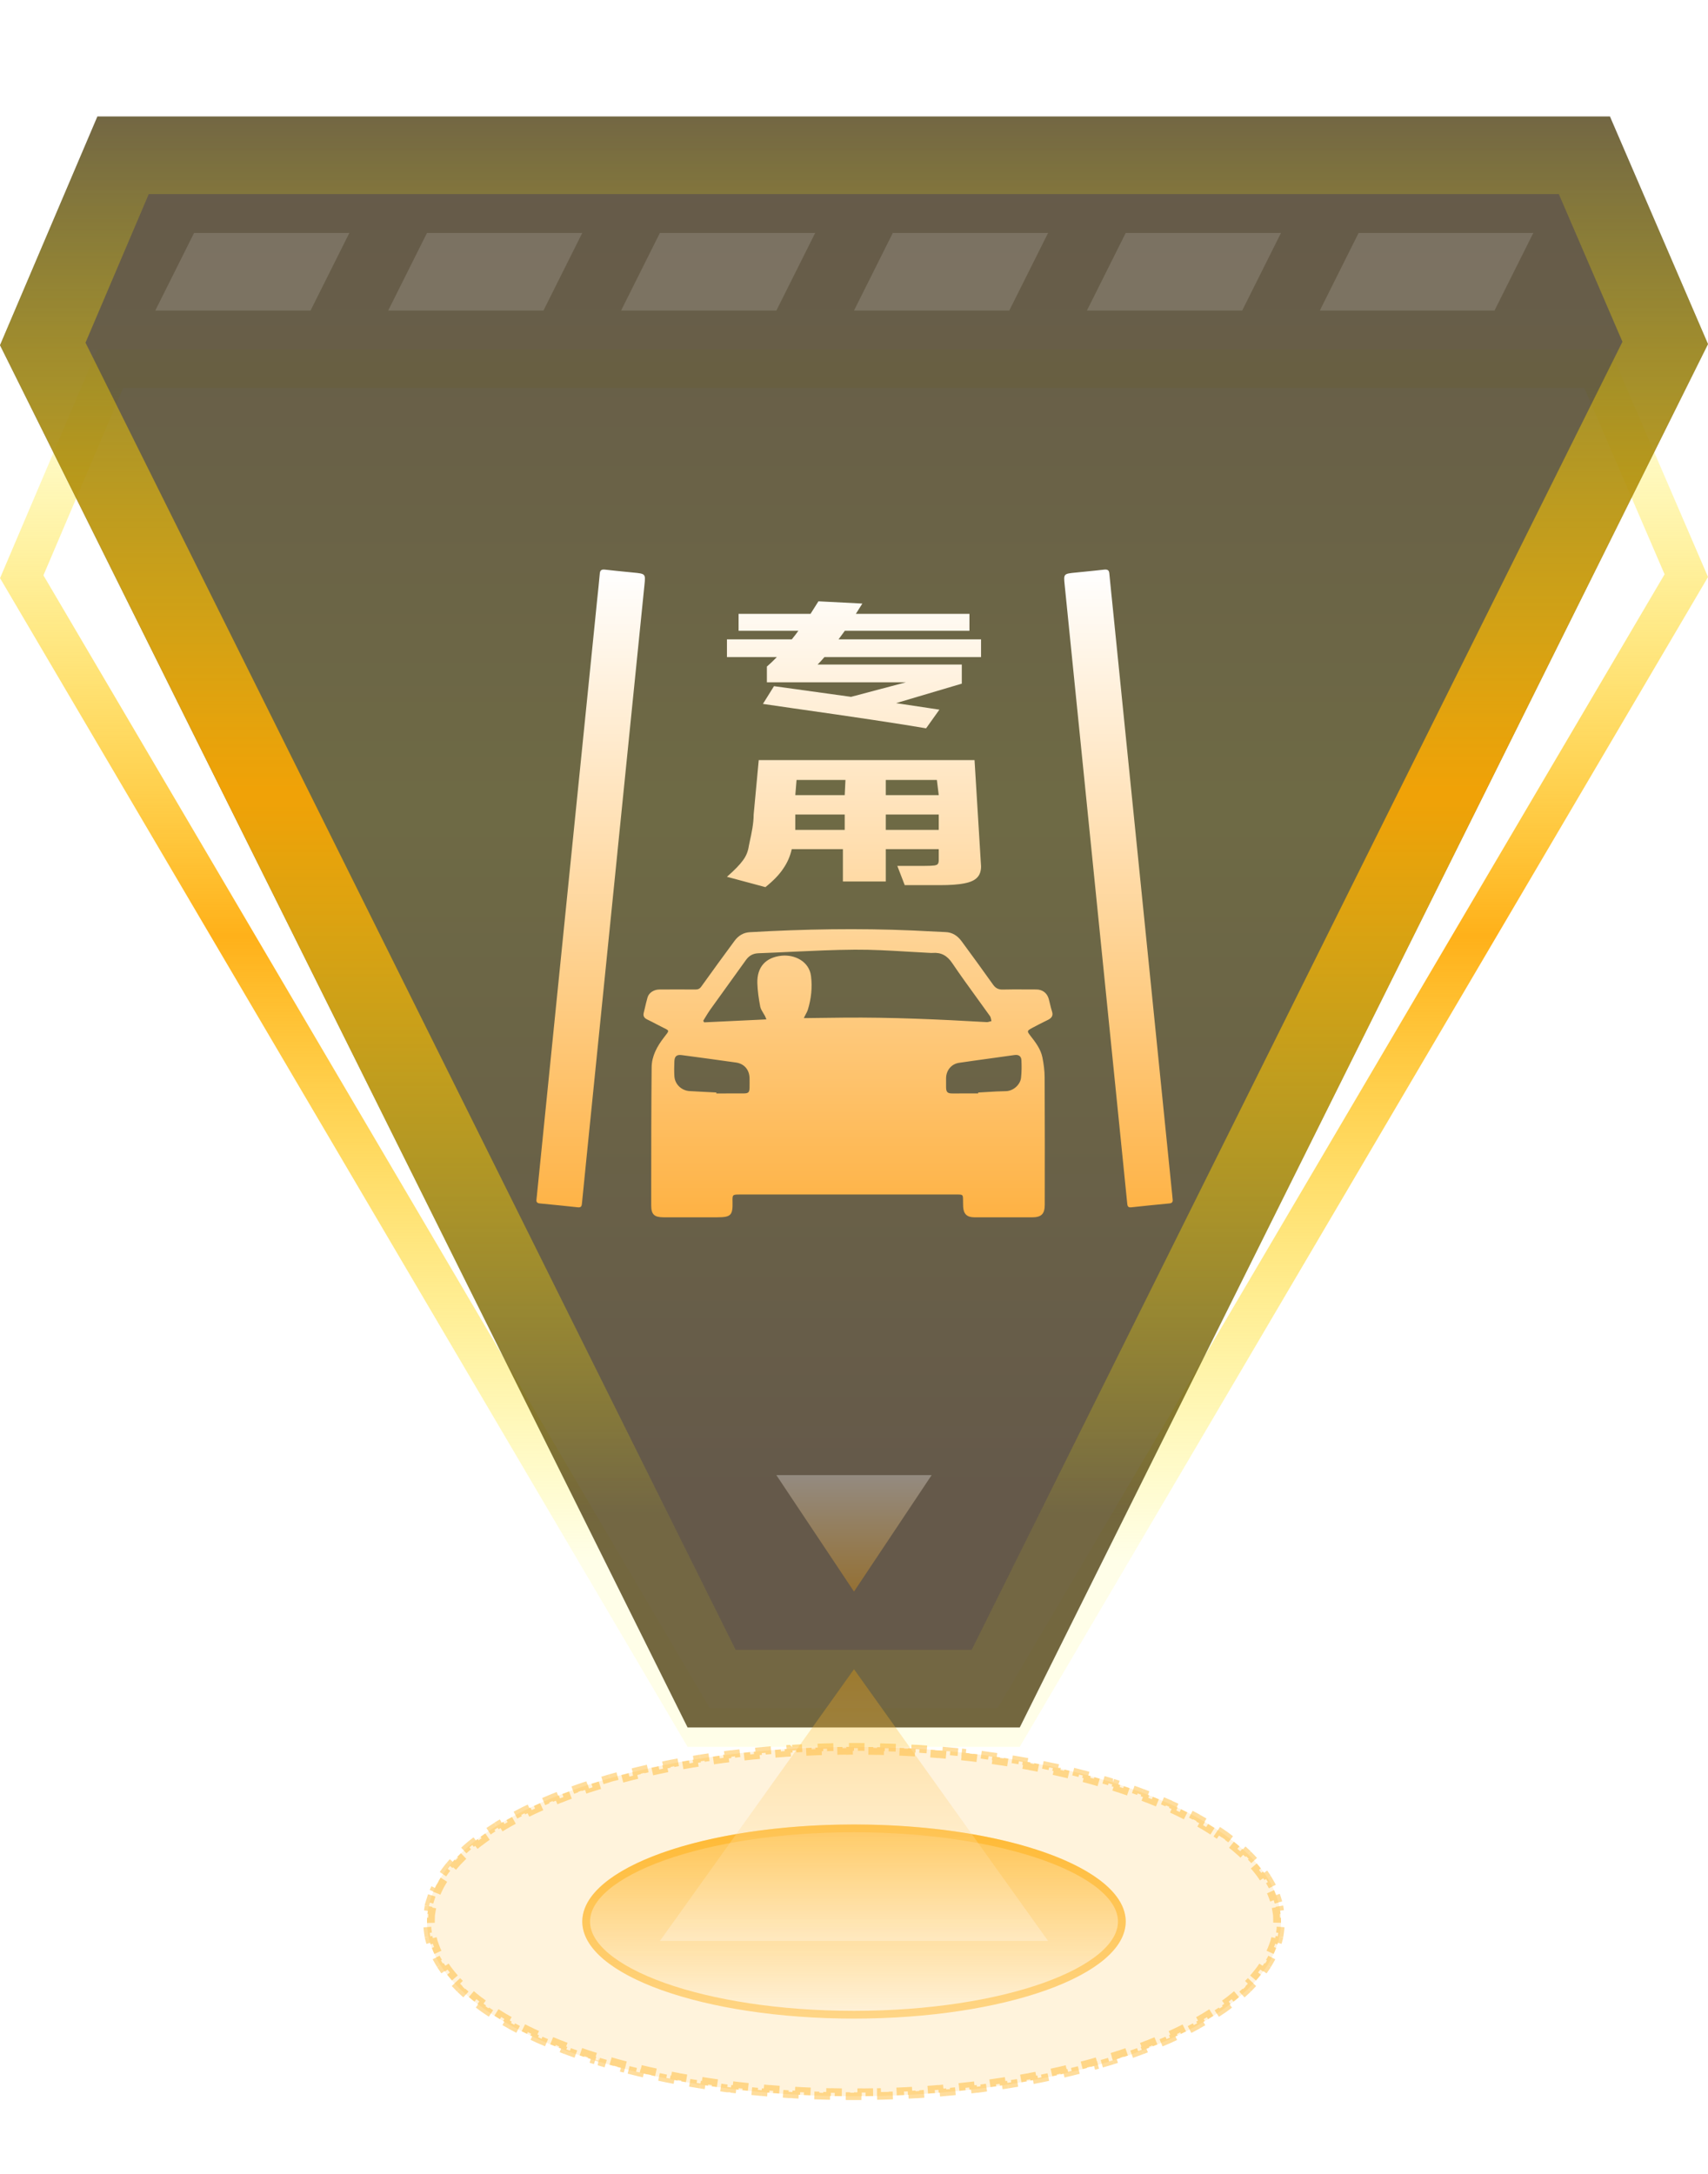 <svg width="44" height="56" viewBox="0 0 44 56" fill="none" xmlns="http://www.w3.org/2000/svg">
<path d="M17.999 44.5L0.56 14.857L2.841 9.5L41.145 9.5L43.441 14.829L25.983 44.5L17.999 44.5Z" stroke="url(#paint0_linear_2970_18338)" stroke-opacity="0.9"/>
<path d="M17.713 44.5L7.01829e-07 8.893L2.509 3L41.474 3L44 8.864L26.27 44.5L17.713 44.5Z" fill="url(#paint1_linear_2970_18338)" fill-opacity="0.8"/>
<path d="M18.332 43.5L1.102 8.86L3.171 4L40.815 4L42.898 8.834L25.651 43.5L18.332 43.5Z" stroke="url(#paint2_linear_2970_18338)" stroke-opacity="0.9" stroke-width="2"/>
<path d="M5 6H9L8 8H4L5 6Z" fill="white" fill-opacity="0.14"/>
<path d="M11 6H15L14 8H10L11 6Z" fill="white" fill-opacity="0.14"/>
<path d="M17 6H21L20 8H16L17 6Z" fill="white" fill-opacity="0.14"/>
<path d="M23 6H27L26 8H22L23 6Z" fill="white" fill-opacity="0.14"/>
<path d="M29 6H33L32 8H28L29 6Z" fill="white" fill-opacity="0.14"/>
<path d="M35 6H39.5L38.5 8H34L35 6Z" fill="white" fill-opacity="0.14"/>
<ellipse cx="22" cy="49.5" rx="11" ry="4.5" fill="#FFA800" fill-opacity="0.14"/>
<path d="M32.874 48.819C32.897 48.882 32.917 48.945 32.934 49.009L32.839 49.034C32.855 49.095 32.868 49.157 32.878 49.219L32.973 49.203C32.983 49.269 32.99 49.334 32.993 49.4L32.898 49.406C32.899 49.437 32.9 49.469 32.9 49.5C32.9 49.531 32.899 49.563 32.898 49.594L32.993 49.599C32.99 49.665 32.983 49.73 32.973 49.796L32.878 49.781C32.868 49.843 32.855 49.905 32.839 49.966L32.934 49.99C32.917 50.054 32.897 50.117 32.874 50.18L32.781 50.145C32.76 50.204 32.734 50.263 32.707 50.32L32.796 50.362C32.768 50.421 32.736 50.479 32.702 50.537L32.619 50.488C32.588 50.542 32.554 50.597 32.518 50.65L32.597 50.705C32.56 50.759 32.523 50.814 32.481 50.867L32.403 50.807C32.365 50.856 32.323 50.906 32.28 50.955L32.355 51.02C32.312 51.068 32.267 51.116 32.22 51.164L32.149 51.097C32.105 51.142 32.059 51.188 32.011 51.232L32.078 51.304C32.03 51.349 31.981 51.394 31.93 51.438L31.865 51.362C31.817 51.404 31.767 51.445 31.716 51.485L31.776 51.56C31.725 51.602 31.672 51.642 31.617 51.683L31.561 51.603C31.509 51.642 31.455 51.679 31.4 51.717L31.455 51.798C31.402 51.834 31.347 51.87 31.291 51.906L31.238 51.825C31.184 51.86 31.127 51.895 31.07 51.93L31.122 52.015C31.067 52.048 31.009 52.079 30.951 52.112L30.903 52.028C30.847 52.061 30.789 52.092 30.73 52.124L30.777 52.211C30.72 52.242 30.661 52.272 30.602 52.303L30.558 52.216C30.5 52.245 30.441 52.275 30.381 52.304L30.424 52.392C30.365 52.42 30.306 52.449 30.245 52.477L30.204 52.388C30.145 52.415 30.085 52.442 30.024 52.469L30.064 52.559C30.003 52.585 29.942 52.611 29.881 52.637L29.844 52.547C29.784 52.572 29.723 52.596 29.661 52.621L29.697 52.713C29.636 52.737 29.575 52.761 29.513 52.785L29.477 52.693C29.417 52.717 29.355 52.74 29.293 52.763L29.326 52.855C29.265 52.878 29.202 52.9 29.14 52.922L29.107 52.829C29.046 52.851 28.983 52.871 28.92 52.893L28.951 52.987C28.889 53.008 28.826 53.027 28.763 53.047L28.733 52.954C28.671 52.974 28.607 52.993 28.543 53.013L28.572 53.108C28.51 53.127 28.446 53.145 28.383 53.163L28.355 53.069C28.293 53.088 28.229 53.106 28.165 53.124L28.19 53.219C28.127 53.236 28.064 53.254 28 53.27L27.975 53.176C27.911 53.193 27.847 53.209 27.783 53.226L27.807 53.321C27.743 53.337 27.679 53.353 27.614 53.369L27.592 53.273C27.528 53.289 27.464 53.303 27.399 53.318L27.421 53.415C27.357 53.43 27.293 53.446 27.227 53.46L27.206 53.362C27.142 53.376 27.078 53.391 27.014 53.404L27.033 53.5C26.968 53.514 26.903 53.528 26.838 53.541L26.819 53.444C26.755 53.457 26.691 53.47 26.626 53.482L26.644 53.579C26.579 53.592 26.514 53.603 26.448 53.615L26.432 53.519C26.367 53.53 26.301 53.541 26.235 53.553L26.252 53.65C26.187 53.661 26.122 53.671 26.057 53.682L26.042 53.585C25.977 53.596 25.911 53.606 25.846 53.616L25.859 53.714C25.794 53.724 25.729 53.733 25.663 53.742L25.65 53.645C25.585 53.655 25.52 53.664 25.454 53.673L25.467 53.77C25.401 53.778 25.336 53.789 25.27 53.798L25.257 53.698C25.192 53.706 25.127 53.715 25.061 53.723L25.073 53.82C25.007 53.828 24.941 53.835 24.875 53.843L24.865 53.745C24.8 53.752 24.734 53.76 24.668 53.767L24.677 53.864C24.612 53.871 24.546 53.877 24.48 53.883L24.472 53.785C24.406 53.791 24.34 53.798 24.274 53.804L24.281 53.901C24.216 53.907 24.15 53.912 24.084 53.917L24.077 53.819C24.012 53.825 23.946 53.829 23.88 53.834L23.886 53.932C23.82 53.936 23.754 53.943 23.688 53.947L23.682 53.848C23.616 53.852 23.55 53.856 23.484 53.859L23.489 53.957C23.423 53.961 23.357 53.965 23.291 53.968L23.287 53.869C23.221 53.872 23.155 53.875 23.089 53.878L23.092 53.977C23.026 53.98 22.96 53.981 22.894 53.983L22.892 53.886C22.826 53.888 22.76 53.89 22.693 53.892L22.695 53.989C22.629 53.991 22.563 53.993 22.496 53.994L22.495 53.895C22.43 53.897 22.364 53.898 22.298 53.898V53.996C22.232 53.997 22.166 53.998 22.1 53.998V53.899C22.067 53.9 22.033 53.9 22 53.9C21.967 53.9 21.933 53.9 21.9 53.899V53.998C21.834 53.998 21.767 53.997 21.701 53.996L21.702 53.898C21.636 53.898 21.57 53.897 21.505 53.895L21.503 53.994C21.436 53.993 21.37 53.991 21.304 53.989L21.307 53.892C21.24 53.89 21.174 53.888 21.108 53.886L21.105 53.983C21.039 53.981 20.973 53.98 20.907 53.977L20.911 53.878C20.845 53.875 20.779 53.872 20.713 53.869L20.708 53.968C20.642 53.965 20.576 53.961 20.51 53.957L20.516 53.859C20.45 53.856 20.384 53.852 20.318 53.848L20.312 53.947H20.311C20.245 53.943 20.179 53.936 20.113 53.932L20.12 53.834C20.054 53.829 19.988 53.825 19.923 53.819L19.915 53.917C19.849 53.912 19.783 53.907 19.718 53.901L19.726 53.804C19.66 53.798 19.594 53.791 19.528 53.785L19.519 53.883C19.453 53.877 19.387 53.871 19.321 53.864L19.332 53.767C19.266 53.76 19.2 53.752 19.135 53.745L19.124 53.843C19.058 53.835 18.992 53.828 18.926 53.82L18.939 53.723C18.873 53.715 18.808 53.706 18.743 53.698L18.73 53.798H18.729C18.663 53.789 18.598 53.778 18.532 53.77L18.546 53.673C18.48 53.664 18.415 53.655 18.35 53.645L18.336 53.742C18.27 53.733 18.205 53.724 18.14 53.714L18.154 53.616C18.089 53.606 18.023 53.596 17.958 53.585L17.942 53.682C17.877 53.671 17.812 53.661 17.747 53.65L17.765 53.553C17.699 53.541 17.633 53.53 17.568 53.519L17.551 53.615C17.485 53.603 17.42 53.592 17.355 53.579L17.374 53.482C17.309 53.47 17.245 53.457 17.181 53.444L17.161 53.541C17.096 53.528 17.031 53.514 16.966 53.5L16.986 53.404C16.922 53.391 16.858 53.376 16.794 53.362L16.773 53.46H16.771C16.707 53.446 16.642 53.43 16.578 53.415L16.601 53.318C16.536 53.303 16.472 53.289 16.408 53.273L16.385 53.369C16.32 53.353 16.256 53.337 16.192 53.321L16.217 53.226C16.153 53.209 16.089 53.193 16.025 53.176L15.999 53.27C15.935 53.254 15.872 53.236 15.809 53.219L15.835 53.124C15.771 53.106 15.707 53.088 15.645 53.069L15.616 53.163C15.553 53.145 15.489 53.127 15.427 53.108H15.428L15.457 53.013C15.393 52.993 15.329 52.974 15.267 52.954L15.236 53.047C15.173 53.027 15.11 53.008 15.048 52.987L15.08 52.893C15.017 52.871 14.954 52.851 14.893 52.829L14.859 52.922C14.797 52.9 14.734 52.878 14.673 52.855L14.707 52.763C14.645 52.74 14.583 52.717 14.523 52.693L14.486 52.785C14.424 52.761 14.363 52.737 14.302 52.713L14.339 52.621C14.277 52.596 14.216 52.572 14.156 52.547L14.118 52.637C14.057 52.611 13.996 52.585 13.935 52.559L13.976 52.469C13.915 52.442 13.855 52.415 13.796 52.388L13.754 52.477C13.694 52.449 13.634 52.42 13.575 52.392L13.619 52.304C13.559 52.275 13.5 52.245 13.442 52.216L13.398 52.303C13.338 52.272 13.279 52.242 13.222 52.211L13.27 52.124C13.211 52.092 13.153 52.061 13.097 52.028L13.048 52.112C12.99 52.079 12.932 52.048 12.877 52.015L12.93 51.93C12.873 51.895 12.816 51.86 12.762 51.825L12.708 51.906C12.652 51.87 12.597 51.834 12.544 51.798L12.6 51.717C12.545 51.679 12.491 51.642 12.44 51.603L12.382 51.683C12.327 51.642 12.274 51.602 12.223 51.56L12.284 51.485C12.233 51.445 12.183 51.404 12.135 51.362L12.069 51.438C12.018 51.394 11.969 51.349 11.921 51.304L11.989 51.232C11.941 51.188 11.895 51.142 11.851 51.097L11.779 51.164C11.733 51.116 11.687 51.068 11.645 51.02L11.72 50.955C11.677 50.906 11.635 50.856 11.597 50.807L11.518 50.867C11.476 50.814 11.439 50.759 11.402 50.705L11.482 50.65C11.446 50.597 11.412 50.542 11.381 50.488L11.297 50.537C11.263 50.479 11.231 50.421 11.203 50.362L11.293 50.32C11.265 50.263 11.24 50.204 11.219 50.145L11.125 50.18C11.102 50.117 11.082 50.054 11.065 49.99L11.161 49.966C11.145 49.905 11.132 49.843 11.122 49.781L11.026 49.796C11.016 49.73 11.009 49.665 11.006 49.599L11.102 49.594C11.101 49.563 11.1 49.531 11.1 49.5C11.1 49.469 11.101 49.437 11.102 49.406L11.006 49.4C11.009 49.334 11.016 49.269 11.026 49.203L11.122 49.219C11.132 49.157 11.145 49.095 11.161 49.034L11.065 49.009L11.125 48.819L11.219 48.855C11.24 48.796 11.265 48.737 11.293 48.68L11.203 48.637C11.231 48.578 11.263 48.52 11.297 48.462L11.381 48.512C11.412 48.458 11.446 48.403 11.482 48.35L11.402 48.294C11.439 48.24 11.476 48.185 11.518 48.132L11.597 48.193C11.635 48.144 11.677 48.094 11.72 48.045L11.645 47.98C11.687 47.931 11.733 47.883 11.779 47.835L11.851 47.903C11.895 47.858 11.941 47.812 11.989 47.768L11.921 47.695C11.969 47.651 12.018 47.605 12.069 47.562L12.135 47.638C12.183 47.596 12.233 47.555 12.284 47.515L12.223 47.438C12.274 47.398 12.327 47.357 12.382 47.316L12.44 47.397C12.491 47.358 12.545 47.321 12.6 47.283L12.544 47.201C12.597 47.164 12.652 47.129 12.708 47.093L12.762 47.175C12.816 47.14 12.873 47.105 12.93 47.07L12.877 46.984C12.932 46.951 12.99 46.92 13.048 46.887L13.097 46.972C13.153 46.939 13.211 46.908 13.27 46.876L13.222 46.788C13.279 46.757 13.338 46.727 13.398 46.696L13.442 46.784C13.5 46.755 13.559 46.725 13.619 46.696L13.575 46.607C13.634 46.579 13.694 46.55 13.754 46.523L13.796 46.612C13.855 46.585 13.915 46.558 13.976 46.531L13.935 46.44C13.996 46.414 14.057 46.388 14.118 46.362L14.156 46.453C14.216 46.428 14.277 46.404 14.339 46.379L14.302 46.286C14.363 46.262 14.424 46.238 14.486 46.214L14.523 46.307C14.583 46.283 14.645 46.26 14.707 46.237L14.673 46.144C14.734 46.121 14.797 46.099 14.859 46.077L14.893 46.171C14.954 46.149 15.017 46.129 15.08 46.107L15.049 46.013L15.048 46.012C15.11 45.991 15.173 45.972 15.236 45.952L15.267 46.046C15.329 46.026 15.393 46.007 15.457 45.987L15.428 45.892L15.427 45.891C15.489 45.872 15.553 45.855 15.616 45.836L15.645 45.931C15.707 45.912 15.771 45.894 15.835 45.876L15.809 45.78C15.872 45.763 15.935 45.746 15.999 45.728L16.025 45.824C16.089 45.807 16.153 45.791 16.217 45.774L16.192 45.678C16.256 45.661 16.32 45.646 16.385 45.63L16.408 45.727C16.472 45.711 16.536 45.697 16.601 45.682L16.578 45.584C16.642 45.569 16.707 45.553 16.771 45.539L16.773 45.54L16.794 45.638C16.858 45.624 16.922 45.609 16.986 45.596L16.966 45.499C17.031 45.485 17.096 45.471 17.161 45.458L17.181 45.556C17.245 45.543 17.309 45.53 17.374 45.518L17.355 45.42C17.42 45.408 17.485 45.396 17.551 45.384L17.568 45.481C17.633 45.47 17.699 45.459 17.765 45.447L17.747 45.349C17.812 45.337 17.877 45.328 17.942 45.317L17.958 45.415C18.023 45.404 18.089 45.394 18.154 45.384L18.14 45.285C18.205 45.275 18.27 45.266 18.336 45.257L18.35 45.355C18.415 45.345 18.48 45.336 18.546 45.327L18.532 45.23C18.598 45.221 18.663 45.21 18.73 45.201L18.73 45.202L18.743 45.302C18.808 45.294 18.873 45.285 18.939 45.277L18.926 45.179C18.992 45.171 19.058 45.164 19.124 45.156L19.135 45.255C19.2 45.248 19.266 45.24 19.332 45.233L19.322 45.135C19.387 45.128 19.453 45.122 19.519 45.116L19.528 45.215C19.594 45.209 19.66 45.202 19.726 45.196L19.718 45.098C19.783 45.092 19.849 45.087 19.915 45.082L19.923 45.181C19.988 45.175 20.054 45.171 20.12 45.166L20.113 45.067C20.179 45.063 20.245 45.056 20.311 45.052L20.312 45.053L20.318 45.152C20.384 45.148 20.45 45.144 20.516 45.141L20.51 45.042C20.576 45.038 20.642 45.034 20.708 45.031L20.713 45.131C20.779 45.128 20.845 45.125 20.911 45.122L20.907 45.022C20.973 45.019 21.039 45.018 21.105 45.016L21.108 45.114C21.174 45.112 21.24 45.11 21.307 45.108L21.304 45.01C21.37 45.008 21.436 45.006 21.503 45.005L21.505 45.105C21.57 45.103 21.636 45.102 21.702 45.102L21.701 45.003C21.767 45.002 21.834 45.001 21.9 45.001V45.101C21.933 45.1 21.967 45.1 22 45.1C22.033 45.1 22.067 45.1 22.1 45.101V45.001C22.166 45.001 22.232 45.002 22.298 45.003V45.102C22.364 45.102 22.43 45.103 22.495 45.105L22.496 45.005C22.563 45.006 22.629 45.008 22.695 45.01L22.693 45.108C22.76 45.11 22.826 45.112 22.892 45.114L22.894 45.016C22.96 45.018 23.026 45.019 23.092 45.022L23.089 45.122C23.155 45.125 23.221 45.128 23.287 45.131L23.291 45.031C23.357 45.034 23.423 45.038 23.489 45.042L23.484 45.141C23.55 45.144 23.616 45.148 23.682 45.152L23.688 45.053V45.052C23.754 45.056 23.82 45.063 23.886 45.067L23.88 45.166C23.946 45.171 24.012 45.175 24.077 45.181L24.084 45.082C24.15 45.087 24.216 45.092 24.281 45.098L24.274 45.196C24.34 45.202 24.406 45.209 24.472 45.215L24.48 45.116C24.546 45.122 24.612 45.128 24.678 45.135L24.668 45.233C24.734 45.24 24.8 45.248 24.865 45.255L24.875 45.156C24.941 45.164 25.007 45.171 25.073 45.179L25.061 45.277C25.127 45.285 25.192 45.294 25.257 45.302L25.27 45.202V45.201C25.336 45.21 25.401 45.221 25.467 45.23L25.454 45.327C25.52 45.336 25.585 45.345 25.65 45.355L25.663 45.257C25.729 45.266 25.794 45.275 25.859 45.285L25.846 45.384C25.911 45.394 25.977 45.404 26.042 45.415L26.057 45.317C26.122 45.328 26.187 45.337 26.252 45.349L26.235 45.447C26.301 45.459 26.367 45.47 26.432 45.481L26.448 45.384C26.514 45.396 26.579 45.408 26.644 45.42L26.626 45.518C26.691 45.53 26.755 45.543 26.819 45.556L26.838 45.458C26.903 45.471 26.968 45.485 27.033 45.499L27.014 45.596C27.078 45.609 27.142 45.624 27.206 45.638L27.227 45.54V45.539C27.293 45.553 27.357 45.569 27.421 45.584L27.399 45.682C27.464 45.697 27.528 45.711 27.592 45.727L27.614 45.63C27.679 45.646 27.743 45.661 27.807 45.678L27.783 45.774C27.847 45.791 27.911 45.807 27.975 45.824L28 45.728C28.064 45.746 28.127 45.763 28.19 45.78L28.165 45.876C28.229 45.894 28.293 45.912 28.355 45.931L28.383 45.836C28.446 45.855 28.51 45.872 28.572 45.891V45.892L28.543 45.987C28.607 46.007 28.671 46.026 28.733 46.046L28.763 45.952C28.826 45.972 28.889 45.991 28.951 46.012V46.013L28.92 46.107C28.983 46.129 29.046 46.149 29.107 46.171L29.14 46.077C29.202 46.099 29.265 46.121 29.326 46.144L29.293 46.237C29.355 46.26 29.417 46.283 29.477 46.307L29.513 46.214C29.575 46.238 29.636 46.262 29.697 46.286L29.661 46.379C29.723 46.404 29.784 46.428 29.844 46.453L29.881 46.362C29.942 46.388 30.003 46.414 30.064 46.44L30.024 46.531C30.085 46.558 30.145 46.585 30.204 46.612L30.245 46.523C30.306 46.55 30.365 46.579 30.424 46.607L30.381 46.696C30.441 46.725 30.5 46.755 30.558 46.784L30.602 46.696C30.661 46.727 30.72 46.757 30.777 46.788L30.73 46.876C30.789 46.908 30.847 46.939 30.903 46.972L30.951 46.887C31.009 46.92 31.067 46.951 31.122 46.984L31.07 47.07C31.127 47.105 31.184 47.14 31.238 47.175L31.291 47.093C31.347 47.129 31.402 47.164 31.455 47.201L31.4 47.283C31.455 47.321 31.509 47.358 31.561 47.397L31.617 47.316C31.672 47.357 31.725 47.398 31.776 47.438L31.716 47.515C31.767 47.555 31.817 47.596 31.865 47.638L31.93 47.562C31.981 47.605 32.03 47.651 32.078 47.695L32.011 47.768C32.059 47.812 32.105 47.858 32.149 47.903L32.22 47.835C32.267 47.883 32.312 47.931 32.355 47.98L32.28 48.045C32.323 48.094 32.365 48.144 32.403 48.193L32.481 48.132C32.523 48.185 32.56 48.24 32.597 48.294L32.518 48.35C32.554 48.403 32.588 48.458 32.619 48.512L32.702 48.462C32.736 48.52 32.768 48.578 32.796 48.637L32.707 48.68C32.734 48.737 32.76 48.796 32.781 48.855L32.874 48.819Z" stroke="#FFA800" stroke-opacity="0.39" stroke-width="0.2" stroke-dasharray="0.2 0.2"/>
<ellipse cx="22" cy="49.5" rx="7" ry="2.5" fill="url(#paint3_linear_2970_18338)" fill-opacity="0.63"/>
<path d="M22 47.1C23.925 47.1 25.663 47.379 26.916 47.826C27.543 48.05 28.044 48.315 28.386 48.603C28.728 48.892 28.9 49.196 28.9 49.5C28.9 49.804 28.728 50.108 28.386 50.397C28.044 50.685 27.543 50.95 26.916 51.174C25.663 51.621 23.925 51.9 22 51.9C20.075 51.9 18.337 51.621 17.084 51.174C16.457 50.95 15.956 50.685 15.614 50.397C15.272 50.108 15.1 49.804 15.1 49.5C15.1 49.196 15.272 48.892 15.614 48.603C15.956 48.315 16.457 48.05 17.084 47.826C18.337 47.379 20.075 47.1 22 47.1Z" stroke="#FFA800" stroke-opacity="0.39" stroke-width="0.2"/>
<path d="M22 43L27 50L17 50L22 43Z" fill="url(#paint4_linear_2970_18338)" fill-opacity="0.3"/>
<path d="M22 41L20 38H24L22 41Z" fill="url(#paint5_linear_2970_18338)" fill-opacity="0.3"/>
<g filter="url(#filter0_d_2970_18338)">
<path fill-rule="evenodd" clip-rule="evenodd" d="M29.14 27.101C29.468 27.066 29.795 27.032 30.124 27.001C30.196 26.994 30.217 26.959 30.209 26.9C30.204 26.852 30.199 26.803 30.195 26.755L30.19 26.708L29.393 18.834C29.269 17.607 29.145 16.38 29.02 15.153C28.896 13.926 28.772 12.699 28.648 11.473L28.627 11.271L28.627 11.271C28.61 11.103 28.593 10.936 28.577 10.768C28.57 10.692 28.534 10.663 28.443 10.674C28.274 10.694 28.106 10.71 27.938 10.727L27.938 10.727L27.938 10.727L27.938 10.727C27.865 10.734 27.792 10.741 27.719 10.749C27.398 10.78 27.398 10.78 27.427 11.066L27.562 12.403C28.007 16.795 28.451 21.187 28.895 25.579L29.039 27.006C29.044 27.063 29.055 27.11 29.14 27.101ZM15.122 25.698L15.134 25.579C15.392 23.034 15.649 20.489 15.907 17.943L15.907 17.941L15.907 17.936L15.908 17.933L15.908 17.928C16.14 15.641 16.371 13.354 16.602 11.066C16.631 10.78 16.631 10.78 16.311 10.749C16.237 10.741 16.163 10.734 16.09 10.727L16.09 10.727C15.922 10.71 15.754 10.694 15.587 10.674C15.496 10.663 15.46 10.692 15.452 10.768C15.431 11.003 15.406 11.238 15.381 11.473L15.319 12.089C15.092 14.337 14.864 16.586 14.636 18.834C14.504 20.146 14.371 21.458 14.238 22.771C14.105 24.083 13.973 25.395 13.84 26.708C13.837 26.732 13.835 26.756 13.833 26.779L13.833 26.779L13.833 26.779C13.829 26.82 13.825 26.86 13.82 26.9C13.812 26.959 13.833 26.994 13.906 27.001C14.234 27.032 14.562 27.066 14.889 27.101C14.975 27.11 14.985 27.063 14.991 27.006C15.034 26.57 15.078 26.135 15.122 25.698ZM21.238 12.927H25.273V12.47H23.438H21.602L21.763 12.25H24.974V11.813H22.048L22.215 11.548L21.084 11.49L20.88 11.813H19.027V12.25H20.566C20.532 12.3 20.476 12.373 20.398 12.47H18.727V12.927H20.012C19.929 13.014 19.844 13.095 19.756 13.171V13.576H23.339L21.924 13.951L19.939 13.676L19.654 14.133L20.369 14.237C22.048 14.475 23.21 14.65 23.857 14.762L24.2 14.281L23.084 14.113L24.777 13.611V13.119H21.062C21.116 13.067 21.174 13.002 21.238 12.927ZM19.546 15.581H25.105L25.273 18.317C25.273 18.441 25.24 18.537 25.174 18.605C25.108 18.676 24.999 18.726 24.846 18.755C24.694 18.787 24.48 18.802 24.206 18.802H23.307L23.116 18.306H23.81C23.932 18.306 24.018 18.302 24.069 18.295C24.12 18.287 24.15 18.274 24.16 18.254C24.176 18.235 24.183 18.201 24.183 18.152V17.875H22.819V18.707H21.714V17.875H20.396C20.356 18.057 20.282 18.225 20.175 18.379C20.074 18.532 19.921 18.69 19.718 18.853L18.727 18.587C18.926 18.412 19.063 18.27 19.139 18.163C19.22 18.056 19.271 17.932 19.291 17.791C19.297 17.758 19.307 17.713 19.318 17.661C19.357 17.485 19.415 17.218 19.415 16.983L19.546 15.581ZM21.761 16.483L21.78 16.092H20.52L20.488 16.483H21.761ZM22.819 16.483H24.183L24.135 16.092H22.819V16.483ZM20.488 17.378H21.761V16.983H20.488V17.378ZM22.819 16.983V17.378H24.183V16.983H22.819ZM19.057 26.771H21.841C22.152 26.771 22.464 26.771 22.776 26.771C23.399 26.771 24.023 26.771 24.647 26.771C24.808 26.771 24.808 26.772 24.809 26.927L24.809 26.929C24.809 26.981 24.81 27.033 24.812 27.085C24.821 27.27 24.909 27.357 25.092 27.358C25.589 27.359 26.087 27.359 26.584 27.359C26.826 27.359 26.914 27.274 26.914 27.033C26.916 25.937 26.916 24.843 26.911 23.748C26.91 23.579 26.887 23.407 26.854 23.241C26.81 23.025 26.678 22.852 26.545 22.682C26.453 22.564 26.455 22.554 26.583 22.484C26.691 22.424 26.803 22.369 26.915 22.313C26.942 22.299 26.97 22.285 26.998 22.272C27.086 22.227 27.137 22.169 27.102 22.059C27.081 21.996 27.066 21.93 27.05 21.865C27.04 21.822 27.03 21.779 27.018 21.736C26.975 21.578 26.852 21.488 26.692 21.489C26.596 21.489 26.501 21.489 26.406 21.488C26.215 21.487 26.025 21.486 25.834 21.491C25.721 21.494 25.649 21.457 25.584 21.367C25.315 20.99 25.044 20.615 24.769 20.243C24.668 20.108 24.537 20.017 24.357 20.011C24.204 20.005 24.051 19.997 23.899 19.989C23.774 19.982 23.649 19.976 23.523 19.97C22.121 19.909 20.718 19.933 19.317 20.014C19.149 20.023 19.02 20.105 18.924 20.235C18.635 20.625 18.35 21.019 18.067 21.413C18.025 21.474 17.978 21.491 17.91 21.49C17.602 21.487 17.294 21.488 16.986 21.49L16.986 21.49C16.846 21.491 16.718 21.572 16.682 21.692C16.655 21.784 16.634 21.877 16.612 21.97C16.602 22.01 16.593 22.051 16.583 22.091C16.563 22.172 16.594 22.224 16.67 22.261C16.751 22.3 16.832 22.342 16.912 22.384C16.957 22.407 17.001 22.43 17.046 22.453C17.151 22.507 17.204 22.525 17.211 22.555C17.218 22.585 17.181 22.626 17.105 22.724C16.929 22.951 16.79 23.203 16.787 23.492C16.777 24.51 16.776 25.528 16.776 26.545C16.776 26.715 16.776 26.885 16.776 27.054C16.776 27.285 16.857 27.357 17.09 27.358C17.399 27.358 17.708 27.358 18.018 27.358C18.172 27.358 18.327 27.358 18.481 27.358C18.829 27.358 18.88 27.305 18.871 26.956C18.867 26.775 18.869 26.772 19.057 26.771ZM19.734 22.236C19.736 22.244 19.739 22.252 19.743 22.26C19.631 22.265 19.519 22.271 19.407 22.276C18.981 22.296 18.561 22.316 18.14 22.336C18.132 22.322 18.124 22.309 18.116 22.296C18.135 22.265 18.154 22.234 18.172 22.203C18.213 22.136 18.254 22.069 18.3 22.004C18.463 21.776 18.627 21.548 18.792 21.32C18.933 21.125 19.074 20.928 19.215 20.732C19.296 20.619 19.396 20.561 19.54 20.556C19.829 20.546 20.118 20.532 20.407 20.518C20.945 20.493 21.483 20.468 22.02 20.464C22.468 20.461 22.916 20.487 23.364 20.514C23.561 20.526 23.757 20.537 23.954 20.547C23.96 20.547 23.967 20.547 23.974 20.548C23.99 20.549 24.005 20.55 24.02 20.548C24.244 20.53 24.399 20.616 24.529 20.808C24.732 21.109 24.946 21.404 25.159 21.698C25.274 21.856 25.389 22.015 25.503 22.175C25.52 22.2 25.526 22.232 25.533 22.264C25.535 22.278 25.538 22.291 25.541 22.304C25.529 22.307 25.516 22.311 25.504 22.314C25.475 22.323 25.445 22.331 25.417 22.33C24.19 22.26 22.964 22.204 21.735 22.215C21.507 22.217 21.279 22.22 21.05 22.223C20.974 22.224 20.898 22.225 20.822 22.226H20.707C20.721 22.197 20.735 22.171 20.748 22.145C20.775 22.096 20.798 22.052 20.813 22.004C20.898 21.725 20.929 21.437 20.893 21.147C20.846 20.761 20.466 20.586 20.136 20.619C19.725 20.662 19.5 20.91 19.51 21.324C19.516 21.526 19.546 21.729 19.584 21.929C19.596 21.988 19.63 22.044 19.664 22.1C19.68 22.127 19.697 22.154 19.711 22.182C19.719 22.198 19.726 22.215 19.734 22.236ZM18.454 24.168V24.143C18.338 24.137 18.222 24.131 18.105 24.125C17.992 24.119 17.88 24.113 17.767 24.107C17.559 24.096 17.386 23.934 17.373 23.725C17.365 23.596 17.367 23.466 17.373 23.336C17.378 23.21 17.435 23.163 17.562 23.18C18.029 23.242 18.494 23.305 18.959 23.371C19.17 23.401 19.301 23.553 19.309 23.765C19.312 23.85 19.31 23.936 19.309 24.021C19.306 24.142 19.279 24.167 19.153 24.167C18.921 24.168 18.688 24.168 18.455 24.168H18.454ZM25.199 24.144V24.167C25.137 24.167 25.074 24.167 25.012 24.167C24.855 24.167 24.7 24.166 24.544 24.168C24.41 24.17 24.372 24.137 24.372 24.001C24.372 23.982 24.372 23.962 24.372 23.943C24.371 23.884 24.371 23.826 24.372 23.767C24.378 23.571 24.508 23.409 24.705 23.379C24.997 23.336 25.291 23.295 25.585 23.255C25.769 23.229 25.952 23.204 26.136 23.178C26.243 23.163 26.308 23.21 26.313 23.311C26.32 23.462 26.32 23.615 26.303 23.765C26.284 23.939 26.108 24.106 25.91 24.109C25.747 24.111 25.583 24.121 25.42 24.131C25.346 24.136 25.273 24.14 25.199 24.144Z" fill="url(#paint6_linear_2970_18338)"/>
</g>
<defs>
<filter id="filter0_d_2970_18338" x="9.818" y="10.672" width="24.393" height="24.688" filterUnits="userSpaceOnUse" color-interpolation-filters="sRGB">
<feFlood flood-opacity="0" result="BackgroundImageFix"/>
<feColorMatrix in="SourceAlpha" type="matrix" values="0 0 0 0 0 0 0 0 0 0 0 0 0 0 0 0 0 0 127 0" result="hardAlpha"/>
<feOffset dy="4"/>
<feGaussianBlur stdDeviation="2"/>
<feComposite in2="hardAlpha" operator="out"/>
<feColorMatrix type="matrix" values="0 0 0 0 0 0 0 0 0 0 0 0 0 0 0 0 0 0 0.25 0"/>
<feBlend mode="normal" in2="BackgroundImageFix" result="effect1_dropShadow_2970_18338"/>
<feBlend mode="normal" in="SourceGraphic" in2="effect1_dropShadow_2970_18338" result="shape"/>
</filter>
<linearGradient id="paint0_linear_2970_18338" x1="22" y1="40.229" x2="22" y2="9" gradientUnits="userSpaceOnUse">
<stop stop-color="#FFF500" stop-opacity="0.1"/>
<stop offset="0.516" stop-color="#FFA800"/>
<stop offset="1" stop-color="#FFF500" stop-opacity="0.1"/>
</linearGradient>
<linearGradient id="paint1_linear_2970_18338" x1="22" y1="39" x2="22" y2="3" gradientUnits="userSpaceOnUse">
<stop stop-color="#3E2F1D"/>
<stop offset="0.505" stop-color="#4A4516"/>
<stop offset="1" stop-color="#3E2F1D"/>
</linearGradient>
<linearGradient id="paint2_linear_2970_18338" x1="22" y1="39" x2="22" y2="3" gradientUnits="userSpaceOnUse">
<stop stop-color="#FFF500" stop-opacity="0.1"/>
<stop offset="0.516" stop-color="#FFA800"/>
<stop offset="1" stop-color="#FFF500" stop-opacity="0.1"/>
</linearGradient>
<linearGradient id="paint3_linear_2970_18338" x1="22" y1="47" x2="22" y2="52" gradientUnits="userSpaceOnUse">
<stop stop-color="#FFA800"/>
<stop offset="1" stop-color="#FFA800" stop-opacity="0"/>
</linearGradient>
<linearGradient id="paint4_linear_2970_18338" x1="22" y1="50" x2="22" y2="43" gradientUnits="userSpaceOnUse">
<stop stop-color="white"/>
<stop offset="1" stop-color="#FFA800"/>
</linearGradient>
<linearGradient id="paint5_linear_2970_18338" x1="22" y1="38" x2="22" y2="41" gradientUnits="userSpaceOnUse">
<stop stop-color="white"/>
<stop offset="1" stop-color="#FFA800"/>
</linearGradient>
<linearGradient id="paint6_linear_2970_18338" x1="22.015" y1="10.672" x2="22.015" y2="27.359" gradientUnits="userSpaceOnUse">
<stop stop-color="white"/>
<stop offset="1" stop-color="#FEB244"/>
</linearGradient>
</defs>
</svg>

